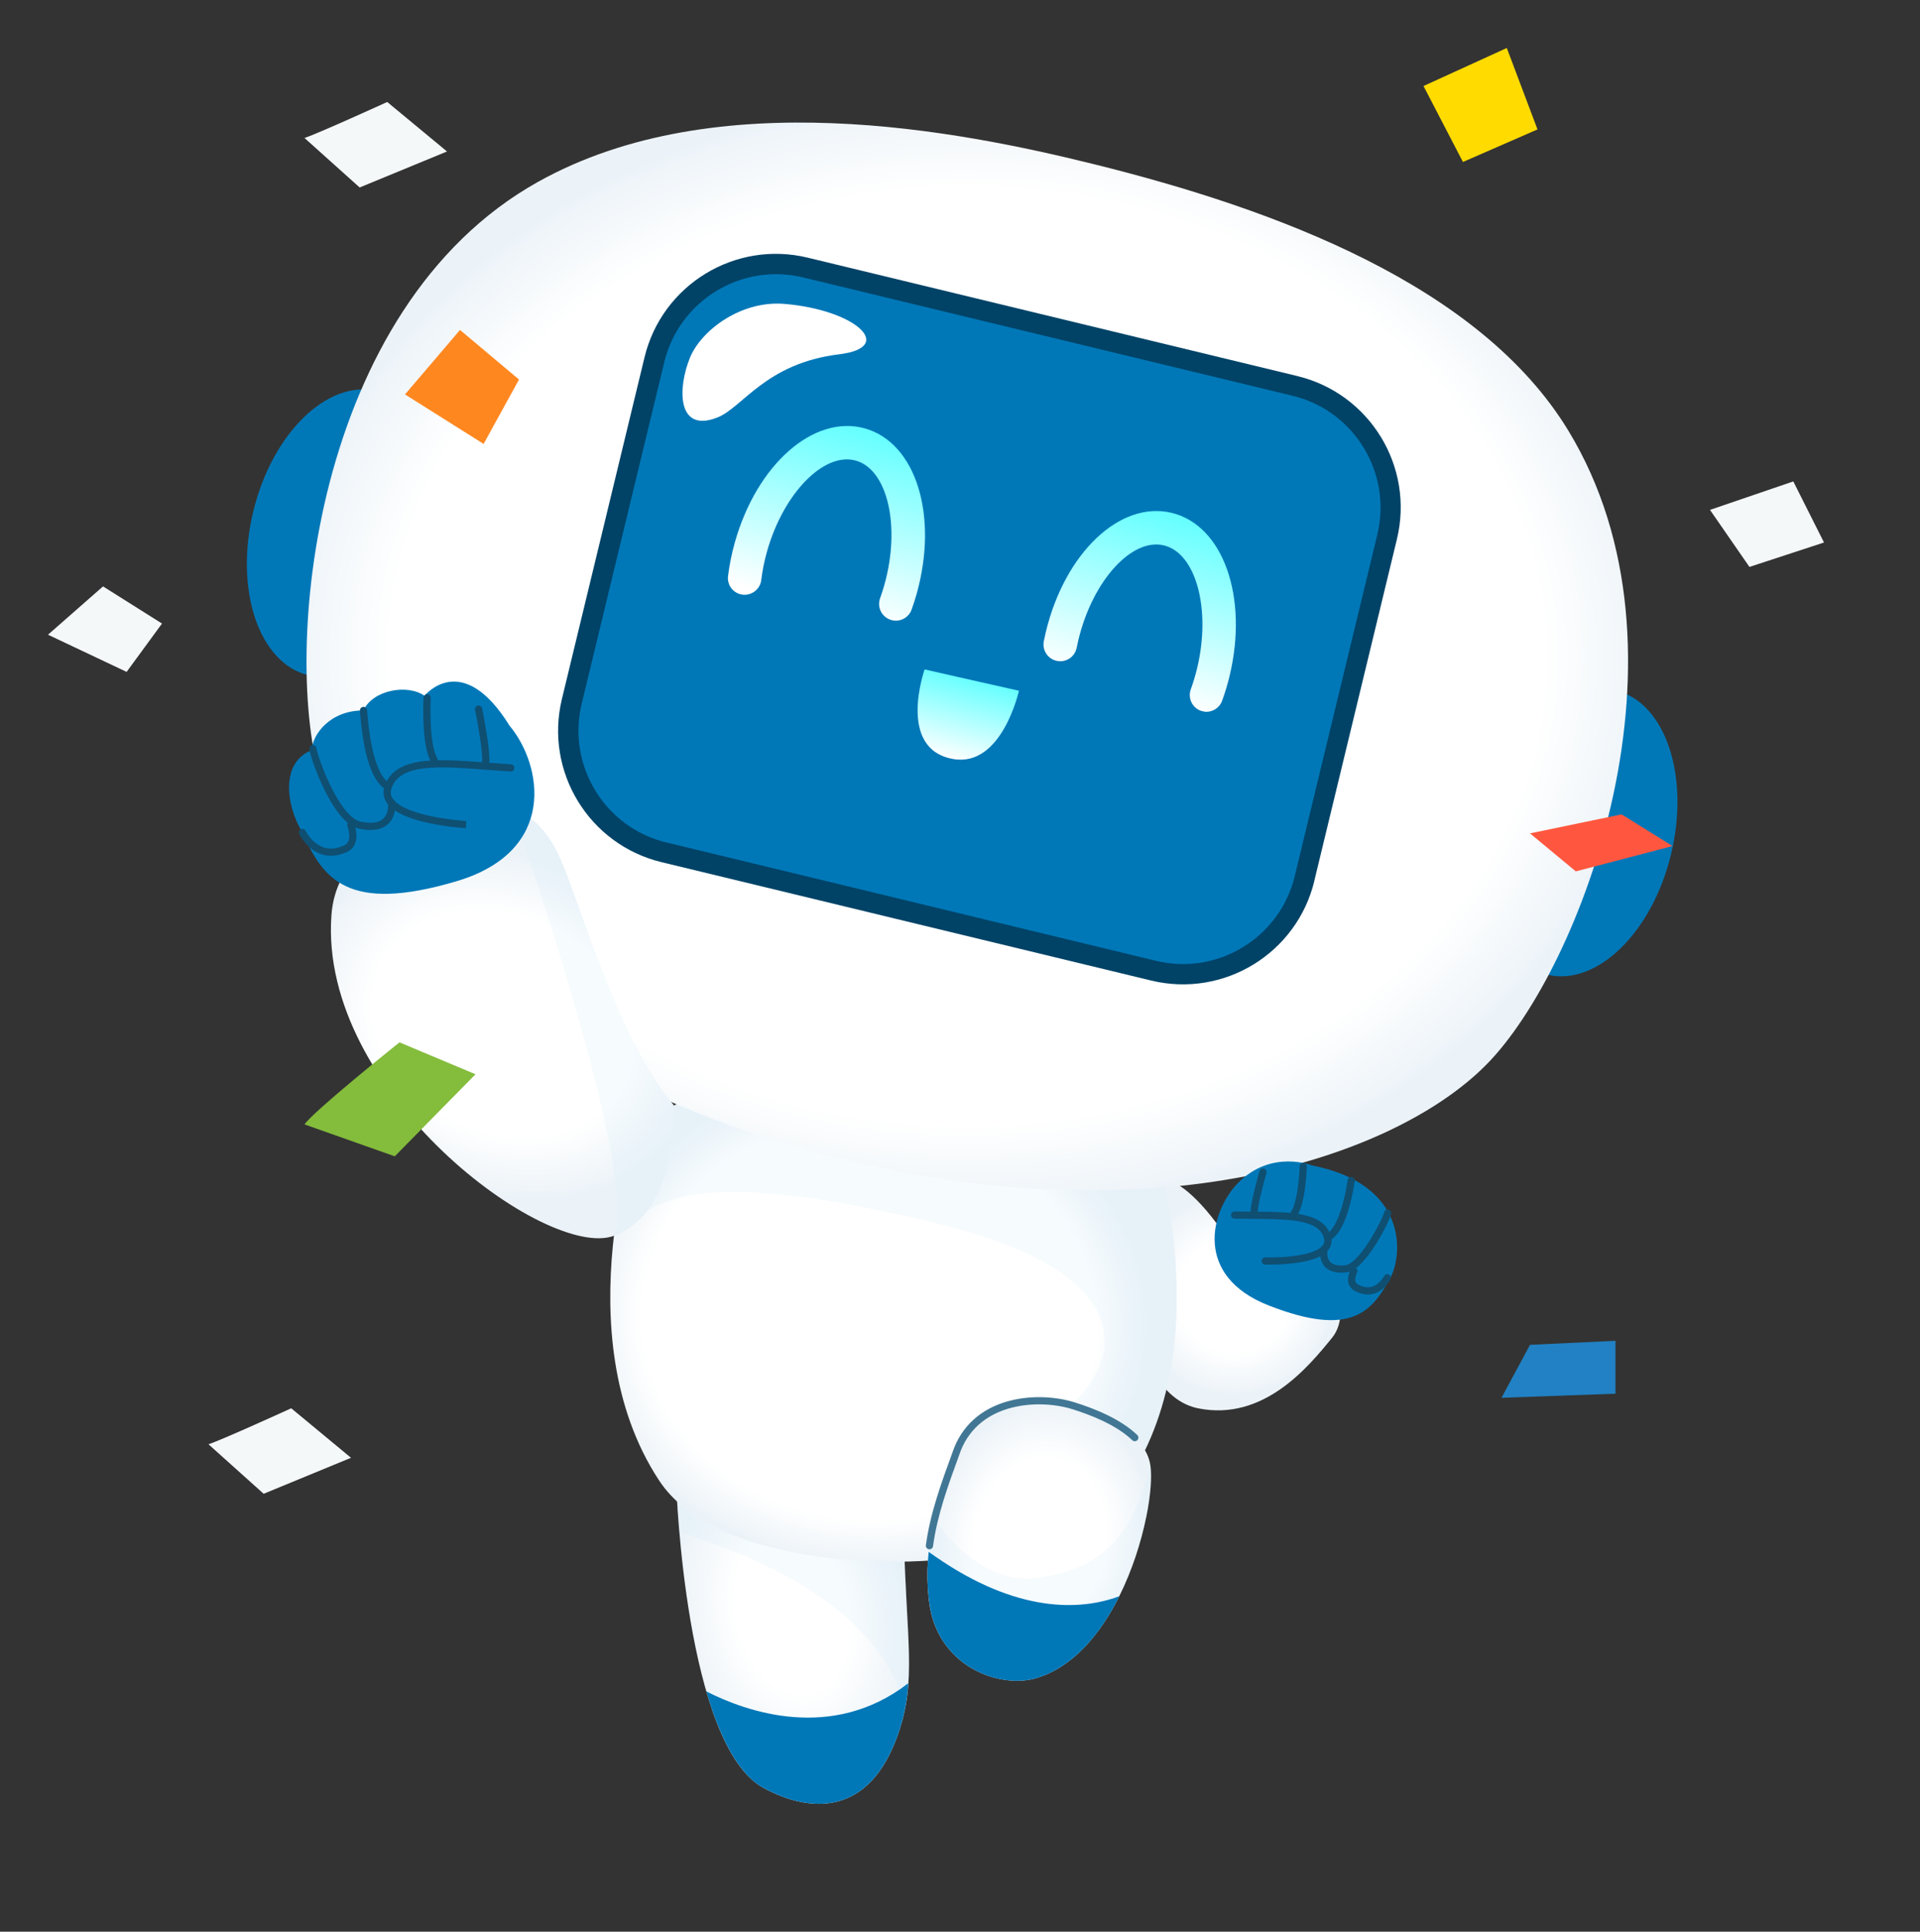 <svg width="160" height="161" viewBox="0 0 160 161" fill="none" xmlns="http://www.w3.org/2000/svg">
<rect x="0" y="0" width="160" height="161" fill="#333333" stroke="none"/>
<path d="M97.222 98.337C97.543 98.337 99.342 98.992 101.876 102.649C105.394 98.988 108.971 100.525 109.457 101.741C110.289 103.823 113.017 109.018 111.007 111.497C108.996 113.976 105.276 118.465 99.857 117.38C94.439 116.294 93.662 106.074 94.127 103.908C94.591 101.741 97.222 98.333 97.222 98.333V98.337Z" fill="url(#paint0_radial_2291_16850)"/>
<path d="M56.359 123.829C56.359 123.829 57.098 145.51 63.652 149.032C67.635 151.174 72.457 151.317 74.827 144.569C76.423 140.029 75.507 136.667 75.321 127.933C75.076 116.353 56.355 123.824 56.355 123.824L56.359 123.829Z" fill="url(#paint1_radial_2291_16850)"/>
<path d="M75.325 127.933C75.473 135.003 76.102 138.55 75.49 142.056C72.276 132.579 60.857 129.162 56.612 127.68C56.41 125.357 56.363 123.824 56.363 123.824C56.363 123.824 75.085 116.349 75.33 127.933H75.325Z" fill="#C1E2F3" fill-opacity="0.16"/>
<path d="M58.863 140.97C59.944 144.686 61.477 147.862 63.652 149.032C67.634 151.173 72.457 151.317 74.826 144.568C75.346 143.094 75.595 141.739 75.692 140.29C69.323 145.21 62.178 142.659 58.858 140.97H58.863Z" fill="#0078B8"/>
<path d="M53.237 93.532C53.237 93.532 46.886 111.172 54.927 123.394C59.623 130.531 74.459 130.155 74.459 130.155C74.459 130.155 89.295 130.531 93.991 123.394C102.032 111.172 95.68 93.532 95.68 93.532C95.68 93.532 73.331 82.826 53.237 93.532Z" fill="url(#paint2_radial_2291_16850)"/>
<path d="M93.987 123.389C88.958 123.343 87.268 121.405 86.74 118.486C90.33 117.219 92.678 113.457 91.914 110.568C90.448 105.044 81.698 102.476 71.537 100.538C55.489 97.48 54.083 100.994 51.16 102.996C51.802 97.51 53.234 93.532 53.234 93.532C73.332 82.826 95.677 93.532 95.677 93.532C95.677 93.532 102.028 111.172 93.987 123.394V123.389Z" fill="#C1E2F3" fill-opacity="0.16"/>
<path d="M36.028 46.24C34.448 52.782 29.824 57.276 25.702 56.279C21.58 55.282 19.524 49.171 21.103 42.634C22.683 36.092 27.307 31.599 31.429 32.595C35.551 33.592 37.607 39.703 36.028 46.24Z" fill="#0078B8"/>
<path d="M124.331 67.589C122.751 74.131 124.808 80.237 128.93 81.234C133.052 82.231 137.672 77.737 139.255 71.196C140.835 64.654 138.778 58.547 134.656 57.55C130.535 56.554 125.914 61.047 124.331 67.589Z" fill="#0078B8"/>
<path d="M70.565 96.707C96.166 102.899 116.002 96.682 123.866 88.73C131.729 80.778 141.92 54.378 130.699 35.898C123.355 23.798 106.403 17.459 91.161 13.684C79.928 10.901 59.699 6.872 44.858 15.145C25.976 25.674 23.438 54.598 26.8 65.266C30.162 75.934 44.964 90.525 70.565 96.716V96.707Z" fill="url(#paint3_radial_2291_16850)"/>
<path d="M109.529 73.421C108.067 79.468 101.978 83.189 95.926 81.723L55.13 71.858C49.082 70.397 45.361 64.307 46.827 58.255L53.711 29.778C55.172 23.731 61.262 20.01 67.309 21.475L108.105 31.341C114.153 32.802 117.874 38.892 116.408 44.944L109.524 73.421H109.529Z" fill="#004367"/>
<path d="M55.531 70.216C50.395 68.974 47.232 63.788 48.474 58.657L55.358 30.18C56.599 25.049 61.785 21.881 66.921 23.123L107.717 32.988C112.848 34.23 116.015 39.416 114.778 44.547L107.894 73.024C106.652 78.159 101.466 81.323 96.335 80.081L55.539 70.216H55.531Z" fill="#0078B8"/>
<path d="M74.518 51.722C74.404 51.709 74.294 51.688 74.18 51.646C73.458 51.384 73.078 50.59 73.34 49.864C73.475 49.492 73.597 49.108 73.703 48.724C75.063 43.863 73.965 39.129 71.313 38.389C68.661 37.646 65.269 41.126 63.91 45.991C63.69 46.777 63.529 47.571 63.437 48.352C63.344 49.116 62.63 49.653 61.882 49.564C61.118 49.471 60.573 48.774 60.67 48.01C60.784 47.089 60.97 46.16 61.228 45.239C63.052 38.706 67.82 34.521 72.064 35.703C76.317 36.89 78.218 42.938 76.393 49.475C76.267 49.923 76.123 50.375 75.967 50.81C75.747 51.422 75.143 51.785 74.522 51.726L74.518 51.722Z" fill="url(#paint4_linear_2291_16850)"/>
<path d="M100.411 59.315C100.297 59.303 100.179 59.277 100.064 59.239C99.342 58.977 98.971 58.175 99.233 57.453C99.439 56.883 99.617 56.291 99.76 55.696C100.939 50.789 99.672 46.097 96.99 45.455C94.312 44.809 91.048 48.411 89.87 53.318C89.815 53.542 89.768 53.762 89.722 53.986C89.574 54.742 88.844 55.236 88.083 55.084C87.327 54.936 86.838 54.201 86.985 53.445C87.036 53.187 87.095 52.926 87.154 52.668C88.738 46.071 93.341 41.709 97.636 42.743C101.927 43.774 104.051 49.75 102.463 56.346C102.294 57.047 102.087 57.74 101.842 58.407C101.619 59.015 101.019 59.379 100.402 59.319L100.411 59.315Z" fill="url(#paint5_linear_2291_16850)"/>
<path d="M77.056 55.793C77.056 55.793 82.048 56.933 84.912 57.571C84.912 57.571 83.501 63.952 79.451 63.264C74.692 62.449 77.052 55.793 77.052 55.793H77.056Z" fill="url(#paint6_linear_2291_16850)"/>
<path d="M65.346 25.327C61.743 25.036 58.441 27.523 57.499 29.808C56.477 32.295 56.376 36.13 59.771 34.8C61.904 33.964 63.783 30.281 69.932 29.529C74.708 28.946 71.292 25.808 65.346 25.327Z" fill="white"/>
<path d="M42.95 67.521C43.49 67.829 45.273 68.217 46.822 71.858C48.372 75.498 51.7 86.956 56.114 92.066C56.114 92.066 56.743 100.905 51.168 102.995C45.594 105.086 26.534 91.056 27.62 76.271C28.304 66.917 42.95 67.521 42.95 67.521Z" fill="url(#paint7_radial_2291_16850)"/>
<path d="M109.343 97.134C109.343 97.134 105.969 95.77 103.186 98.578C100.88 100.909 99.423 106.349 105.749 108.815C112.595 111.484 114.322 109.318 115.855 106.518C116.911 104.588 117.35 98.713 109.343 97.134Z" fill="#0078B8"/>
<path fill-rule="evenodd" clip-rule="evenodd" d="M102.582 101.262C102.586 101.097 102.723 100.965 102.888 100.969C103.395 100.98 103.902 100.983 104.4 100.986C105.708 100.995 106.959 101.003 107.991 101.147C109.406 101.344 110.598 101.819 110.914 103.079C110.998 103.411 110.962 103.718 110.819 103.986C110.681 104.248 110.454 104.45 110.196 104.609C109.683 104.922 108.971 105.107 108.279 105.219C107.58 105.333 106.867 105.378 106.332 105.395C106.064 105.403 105.839 105.405 105.681 105.404C105.601 105.404 105.539 105.403 105.496 105.402L105.446 105.401L105.433 105.401L105.429 105.401C105.264 105.395 105.132 105.257 105.137 105.091C105.142 104.926 105.281 104.796 105.446 104.801C105.446 104.801 105.446 104.801 105.446 104.801L105.45 104.801L105.461 104.801L105.507 104.802C105.547 104.803 105.607 104.804 105.683 104.804C105.836 104.805 106.053 104.803 106.313 104.795C106.834 104.779 107.519 104.735 108.183 104.627C108.855 104.518 109.473 104.348 109.882 104.097C110.085 103.973 110.217 103.841 110.289 103.705C110.357 103.577 110.382 103.424 110.332 103.226C110.116 102.362 109.3 101.935 107.908 101.741C106.918 101.603 105.73 101.595 104.439 101.587C103.932 101.584 103.409 101.58 102.876 101.569C102.71 101.565 102.579 101.428 102.582 101.262Z" fill="#0F4F72"/>
<path fill-rule="evenodd" clip-rule="evenodd" d="M113.085 106.081L113.083 106.086L113.071 106.11C113.061 106.132 113.046 106.165 113.03 106.206C112.998 106.29 112.963 106.4 112.946 106.516C112.912 106.753 112.957 106.932 113.148 107.039C113.53 107.255 113.847 107.308 114.102 107.285C114.36 107.261 114.581 107.158 114.765 107.022C114.951 106.885 115.095 106.719 115.193 106.585C115.241 106.518 115.277 106.461 115.301 106.422C115.313 106.402 115.321 106.387 115.326 106.377L115.332 106.367C115.332 106.367 115.332 106.367 115.332 106.367C115.406 106.219 115.587 106.158 115.735 106.232C115.883 106.307 115.943 106.487 115.868 106.635L115.6 106.501C115.868 106.635 115.868 106.635 115.868 106.635L115.867 106.638L115.864 106.644L115.853 106.664C115.845 106.679 115.833 106.701 115.817 106.728C115.785 106.781 115.739 106.854 115.677 106.938C115.556 107.105 115.371 107.321 115.121 107.505C114.87 107.69 114.548 107.847 114.157 107.882C113.764 107.918 113.327 107.83 112.853 107.562C112.348 107.277 112.303 106.776 112.352 106.431C112.378 106.256 112.428 106.1 112.471 105.99C112.492 105.934 112.512 105.888 112.528 105.856C112.535 105.84 112.542 105.827 112.546 105.817L112.552 105.806L112.554 105.802L112.555 105.8C112.555 105.8 112.555 105.8 112.818 105.939L112.555 105.8C112.633 105.654 112.815 105.598 112.961 105.676C113.107 105.754 113.163 105.935 113.085 106.081C113.085 106.081 113.085 106.081 113.085 106.081Z" fill="#0F4F72"/>
<path fill-rule="evenodd" clip-rule="evenodd" d="M105.334 97.395C105.493 97.441 105.585 97.607 105.539 97.766L105.251 97.683L104.962 97.6C105.009 97.44 105.175 97.349 105.334 97.395ZM104.82 101.049C104.885 101.183 104.842 101.347 104.714 101.431C104.575 101.521 104.389 101.483 104.298 101.344C104.247 101.265 104.231 101.179 104.224 101.123C104.216 101.06 104.216 100.991 104.218 100.924C104.223 100.787 104.244 100.623 104.272 100.446C104.33 100.092 104.426 99.656 104.528 99.237C104.63 98.817 104.738 98.408 104.821 98.104C104.863 97.952 104.898 97.826 104.923 97.738L104.952 97.636L104.96 97.609L104.962 97.6L105.251 97.683L105.539 97.766L105.536 97.775L105.529 97.801L105.5 97.901C105.476 97.988 105.441 98.112 105.4 98.262C105.318 98.562 105.211 98.966 105.111 99.379C105.01 99.793 104.918 100.211 104.864 100.542C104.837 100.709 104.821 100.846 104.818 100.946C104.816 100.996 104.817 101.03 104.82 101.049Z" fill="#0F4F72"/>
<path fill-rule="evenodd" clip-rule="evenodd" d="M108.614 96.931C108.779 96.936 108.909 97.074 108.904 97.24L108.904 97.243L108.904 97.25L108.903 97.276L108.899 97.376C108.895 97.461 108.888 97.584 108.878 97.734C108.858 98.035 108.825 98.446 108.768 98.889C108.712 99.331 108.634 99.809 108.523 100.241C108.414 100.666 108.266 101.078 108.057 101.365C107.959 101.499 107.772 101.528 107.638 101.43C107.504 101.332 107.475 101.145 107.572 101.011C107.712 100.82 107.837 100.499 107.941 100.092C108.044 99.693 108.119 99.242 108.173 98.814C108.227 98.386 108.26 97.987 108.28 97.695C108.289 97.549 108.296 97.43 108.299 97.348L108.303 97.253L108.304 97.229L108.304 97.223C108.31 97.057 108.448 96.926 108.614 96.931Z" fill="#0F4F72"/>
<path fill-rule="evenodd" clip-rule="evenodd" d="M112.662 98.094C112.825 98.126 112.93 98.284 112.898 98.447C112.894 98.464 112.888 98.502 112.879 98.559C112.828 98.874 112.686 99.752 112.427 100.658C112.273 101.195 112.074 101.758 111.821 102.239C111.57 102.712 111.246 103.145 110.823 103.37C110.676 103.448 110.495 103.392 110.417 103.246C110.339 103.1 110.395 102.918 110.541 102.84C110.806 102.7 111.059 102.395 111.29 101.958C111.517 101.529 111.702 101.01 111.85 100.493C112.094 99.639 112.225 98.836 112.282 98.487C112.295 98.412 112.304 98.358 112.309 98.329C112.342 98.167 112.5 98.061 112.662 98.094Z" fill="#0F4F72"/>
<path fill-rule="evenodd" clip-rule="evenodd" d="M115.681 100.811C115.845 100.836 115.957 100.989 115.933 101.152C115.918 101.251 115.864 101.396 115.802 101.544C115.736 101.705 115.644 101.906 115.533 102.132C115.31 102.584 115.005 103.145 114.657 103.698C114.309 104.248 113.913 104.8 113.506 105.227C113.113 105.641 112.658 105.995 112.189 106.047C111.591 106.114 111.132 106.041 110.788 105.863C110.439 105.681 110.237 105.406 110.128 105.127C110.021 104.855 110.003 104.582 110.009 104.384C110.012 104.284 110.021 104.2 110.029 104.139C110.034 104.109 110.038 104.084 110.041 104.067L110.045 104.045L110.047 104.038L110.047 104.036L110.047 104.035L110.047 104.035C110.047 104.035 110.048 104.034 110.339 104.1L110.048 104.034C110.084 103.873 110.244 103.771 110.406 103.808C110.567 103.844 110.669 104.004 110.633 104.165C110.633 104.165 110.633 104.166 110.633 104.166L110.34 104.1C110.633 104.166 110.633 104.166 110.633 104.166L110.633 104.165L110.633 104.165L110.633 104.166L110.631 104.176C110.629 104.186 110.626 104.202 110.623 104.223C110.617 104.266 110.611 104.328 110.608 104.401C110.604 104.552 110.62 104.738 110.687 104.909C110.751 105.073 110.863 105.226 111.065 105.33C111.271 105.437 111.601 105.509 112.123 105.451L112.123 105.451C112.364 105.424 112.69 105.215 113.072 104.814C113.44 104.427 113.812 103.912 114.149 103.378C114.485 102.845 114.78 102.303 114.994 101.867C115.101 101.649 115.188 101.46 115.248 101.314C115.279 101.241 115.302 101.181 115.318 101.134C115.334 101.086 115.339 101.065 115.339 101.063C115.339 101.063 115.339 101.063 115.339 101.063C115.364 100.899 115.517 100.786 115.681 100.811Z" fill="#0F4F72"/>
<path d="M95.512 126.468C95.098 128.499 94.359 130.856 93.269 133.039C91.719 136.156 89.456 138.91 86.407 139.847C83.303 140.802 78.07 138.893 77.42 133.47C77.377 133.12 77.348 132.773 77.323 132.435C77.255 131.354 77.284 130.332 77.386 129.34C77.711 126.388 78.712 123.715 79.797 120.758C81.516 116.522 86.614 116.273 89.443 117.156C91.736 117.87 95.469 119.386 95.867 122.148C95.997 123.073 95.892 124.635 95.516 126.464L95.512 126.468Z" fill="url(#paint8_radial_2291_16850)"/>
<path d="M56.109 92.066C51.696 86.956 48.368 75.498 46.819 71.858C45.754 69.362 44.584 68.395 43.778 67.935C43.529 68.082 43.279 68.247 43.03 68.441C43.03 68.441 53.381 98.13 51.16 102.995C56.734 100.905 56.105 92.066 56.105 92.066H56.109Z" fill="#C1E2F3" fill-opacity="0.16"/>
<path d="M35.378 57.989C35.378 57.989 38.495 54.083 42.46 60.481C45.197 63.75 46.493 70.942 38.034 73.45C28.887 76.166 26.885 73.176 25.204 69.383C23.76 67.014 23.426 63.496 25.977 62.529C26.028 61.212 27.506 59.201 30.289 59.214C31.045 57.512 33.95 56.984 35.374 57.989H35.378Z" fill="#0078B8"/>
<path fill-rule="evenodd" clip-rule="evenodd" d="M36.003 63.982C34.178 64.082 33.019 64.549 32.625 65.701C32.532 65.972 32.548 66.196 32.632 66.393C32.719 66.597 32.89 66.796 33.147 66.986C33.665 67.369 34.459 67.665 35.32 67.885C36.173 68.103 37.057 68.239 37.732 68.321C38.068 68.362 38.351 68.389 38.549 68.406C38.648 68.415 38.726 68.42 38.779 68.424L38.839 68.428L38.853 68.429L38.857 68.429L38.84 68.729M38.84 68.729L38.823 69.028L38.817 69.028L38.8 69.027L38.736 69.023C38.681 69.019 38.6 69.013 38.498 69.004C38.294 68.987 38.004 68.959 37.659 68.917C36.971 68.833 36.058 68.693 35.171 68.466C34.292 68.241 33.404 67.923 32.79 67.468C32.48 67.239 32.222 66.963 32.08 66.628C31.934 66.286 31.92 65.908 32.057 65.507C32.584 63.969 34.121 63.485 35.97 63.383C37.317 63.308 38.929 63.432 40.623 63.563C41.267 63.612 41.922 63.663 42.58 63.704C42.745 63.714 42.871 63.856 42.861 64.022C42.85 64.187 42.708 64.313 42.542 64.303C41.859 64.26 41.187 64.209 40.535 64.158C38.858 64.029 37.308 63.91 36.003 63.982" fill="#0F4F72"/>
<path fill-rule="evenodd" clip-rule="evenodd" d="M29.067 68.352C29.219 68.286 29.396 68.356 29.462 68.508L29.186 68.627C29.462 68.508 29.462 68.508 29.462 68.508L29.462 68.508L29.462 68.509L29.463 68.51L29.465 68.516L29.472 68.532C29.478 68.546 29.486 68.567 29.495 68.592C29.514 68.642 29.539 68.713 29.565 68.799C29.617 68.97 29.676 69.209 29.697 69.47C29.738 69.981 29.633 70.68 28.91 71.011C28.258 71.311 27.673 71.376 27.16 71.29C26.649 71.205 26.231 70.974 25.905 70.712C25.579 70.45 25.339 70.153 25.181 69.924C25.102 69.809 25.042 69.71 25.002 69.638C24.981 69.602 24.966 69.573 24.955 69.552L24.943 69.527L24.939 69.52L24.938 69.517L24.938 69.517L24.937 69.516C24.937 69.516 24.937 69.516 25.208 69.387L24.937 69.516C24.866 69.366 24.93 69.187 25.08 69.116C25.229 69.045 25.408 69.109 25.479 69.259C25.479 69.259 25.479 69.259 25.479 69.259C25.479 69.259 25.479 69.259 25.479 69.259L25.479 69.259L25.479 69.258L25.479 69.258C25.479 69.258 25.479 69.258 25.479 69.258L25.481 69.262L25.489 69.278C25.496 69.292 25.508 69.315 25.525 69.344C25.557 69.402 25.608 69.486 25.675 69.584C25.811 69.781 26.013 70.029 26.28 70.244C26.547 70.458 26.872 70.634 27.259 70.698C27.642 70.763 28.107 70.72 28.66 70.466C29.037 70.293 29.132 69.937 29.099 69.518C29.083 69.314 29.036 69.119 28.991 68.974C28.969 68.901 28.949 68.843 28.934 68.803C28.926 68.783 28.92 68.768 28.916 68.758L28.912 68.748L28.911 68.747" fill="#0F4F72"/>
<path fill-rule="evenodd" clip-rule="evenodd" d="M39.825 58.806C39.987 58.773 40.145 58.878 40.178 59.041L39.884 59.1L39.59 59.159C39.557 58.997 39.662 58.838 39.825 58.806ZM40.161 63.535C40.162 63.531 40.163 63.526 40.165 63.519C40.171 63.488 40.177 63.44 40.181 63.372C40.187 63.237 40.181 63.054 40.164 62.834C40.13 62.396 40.056 61.843 39.97 61.295C39.885 60.749 39.79 60.215 39.716 59.817C39.679 59.618 39.648 59.453 39.625 59.338L39.599 59.205L39.592 59.171L39.59 59.159L39.884 59.1L40.178 59.041L40.181 59.053L40.188 59.089L40.214 59.224C40.237 59.34 40.269 59.506 40.306 59.707C40.381 60.109 40.477 60.649 40.563 61.203C40.649 61.755 40.727 62.326 40.762 62.788C40.78 63.018 40.788 63.229 40.78 63.4C40.776 63.486 40.767 63.569 40.752 63.644C40.737 63.711 40.71 63.805 40.647 63.885C40.545 64.015 40.356 64.037 40.226 63.934C40.103 63.837 40.077 63.663 40.161 63.535Z" fill="#0F4F72"/>
<path fill-rule="evenodd" clip-rule="evenodd" d="M35.893 58.17C35.893 58.17 35.893 58.17 35.893 58.17L35.893 58.172L35.893 58.18L35.891 58.212C35.89 58.24 35.888 58.282 35.886 58.336C35.882 58.443 35.877 58.598 35.874 58.789C35.868 59.171 35.867 59.693 35.892 60.254C35.916 60.817 35.965 61.413 36.055 61.946C36.147 62.486 36.276 62.929 36.445 63.206C36.531 63.347 36.487 63.532 36.345 63.618C36.204 63.704 36.019 63.659 35.933 63.518C35.703 63.14 35.558 62.605 35.463 62.046C35.367 61.479 35.317 60.856 35.292 60.28C35.267 59.703 35.268 59.169 35.274 58.779C35.278 58.584 35.282 58.424 35.287 58.314C35.289 58.258 35.29 58.215 35.292 58.185L35.293 58.151L35.294 58.142L35.294 58.14C35.303 57.974 35.444 57.846 35.609 57.855C35.775 57.864 35.902 58.005 35.893 58.17Z" fill="#0F4F72"/>
<path fill-rule="evenodd" clip-rule="evenodd" d="M30.258 58.916C30.423 58.897 30.572 59.014 30.591 59.179C30.596 59.216 30.601 59.288 30.609 59.39C30.646 59.848 30.729 60.904 30.953 62.037C31.089 62.725 31.273 63.423 31.523 64.011C31.776 64.607 32.079 65.047 32.427 65.271C32.567 65.361 32.607 65.546 32.518 65.686C32.428 65.825 32.243 65.865 32.103 65.776C31.603 65.455 31.24 64.879 30.971 64.246C30.698 63.605 30.504 62.861 30.364 62.153C30.13 60.967 30.041 59.83 30.009 59.408C30.002 59.328 29.998 59.273 29.995 59.249C29.976 59.085 30.094 58.935 30.258 58.916Z" fill="#0F4F72"/>
<path fill-rule="evenodd" clip-rule="evenodd" d="M26.057 62.112C26.222 62.1 26.366 62.224 26.378 62.39C26.38 62.427 26.405 62.548 26.465 62.758C26.523 62.958 26.606 63.216 26.712 63.513C26.923 64.106 27.223 64.847 27.584 65.578C27.947 66.311 28.366 67.022 28.815 67.563C29.272 68.114 29.718 68.439 30.124 68.496L30.14 68.498L30.14 68.498C30.82 68.631 31.276 68.579 31.581 68.456C31.88 68.335 32.059 68.137 32.171 67.92C32.286 67.697 32.331 67.452 32.345 67.254C32.352 67.157 32.351 67.075 32.348 67.019C32.347 66.99 32.345 66.969 32.344 66.955L32.343 66.94L32.342 66.939L32.342 66.938C32.322 66.774 32.438 66.624 32.602 66.603C32.766 66.582 32.916 66.698 32.938 66.863L32.64 66.901C32.938 66.863 32.938 66.863 32.938 66.863L32.938 66.863L32.938 66.864L32.938 66.867L32.939 66.875L32.942 66.901C32.944 66.923 32.946 66.954 32.947 66.992C32.951 67.067 32.952 67.172 32.943 67.296C32.926 67.541 32.87 67.875 32.704 68.195C32.536 68.521 32.255 68.831 31.805 69.012C31.363 69.191 30.783 69.234 30.032 69.088C29.4 68.996 28.833 68.525 28.353 67.946C27.863 67.354 27.419 66.597 27.046 65.844C26.673 65.089 26.364 64.326 26.146 63.714C26.037 63.408 25.95 63.138 25.889 62.924C25.83 62.72 25.787 62.542 25.779 62.433C25.767 62.268 25.891 62.124 26.057 62.112Z" fill="#0F4F72"/>
<path d="M93.273 133.044C94.363 130.86 95.098 128.499 95.516 126.472C95.892 124.644 95.997 123.081 95.866 122.156C94.35 128.309 91.605 130.81 86.394 131.511C82.124 132.089 78.898 128.124 77.871 126.679C77.66 127.553 77.491 128.436 77.39 129.348C77.284 130.341 77.259 131.363 77.327 132.444C77.348 132.782 77.382 133.128 77.424 133.479C78.074 138.901 83.307 140.806 86.411 139.856C89.464 138.922 91.723 136.165 93.273 133.048V133.044Z" fill="#C1E2F3" fill-opacity="0.16"/>
<path d="M93.273 133.043C91.723 136.16 89.46 138.913 86.41 139.851C83.306 140.805 78.074 138.897 77.424 133.474C77.381 133.123 77.352 132.777 77.326 132.439C77.259 131.358 77.288 130.336 77.39 129.344C77.58 129.483 77.77 129.614 77.96 129.741C84.776 134.466 90.051 134.247 93.273 133.039V133.043Z" fill="#0078B8"/>
<path fill-rule="evenodd" clip-rule="evenodd" d="M80.077 120.87C80.039 120.974 80.002 121.077 79.964 121.179C78.989 123.849 78.107 126.26 77.751 128.869C77.728 129.034 77.577 129.148 77.413 129.126C77.249 129.104 77.134 128.952 77.156 128.788C77.522 126.113 78.424 123.646 79.393 120.996C79.433 120.884 79.474 120.772 79.515 120.66L79.519 120.65L79.519 120.65C80.422 118.424 82.216 117.251 84.128 116.752C86.031 116.254 88.07 116.418 89.532 116.874L89.532 116.874C91.078 117.356 93.325 118.213 94.773 119.604C94.893 119.719 94.897 119.909 94.782 120.028C94.667 120.148 94.477 120.152 94.358 120.037C93.019 118.751 90.891 117.927 89.354 117.446M80.077 120.87C80.894 118.863 82.507 117.795 84.279 117.332C86.062 116.866 87.986 117.02 89.353 117.446" fill="#417794"/>
<path d="M4 52.9L8.585 48.875L13.5 51.97L10.551 56L4 52.9Z" fill="#F5F8F9"/>
<path d="M17.375 120.375C18.524 119.998 24.269 117.375 24.269 117.375L29.25 121.5L21.971 124.5L17.375 120.375Z" fill="#F5F8F9"/>
<path d="M25.375 11.5C26.524 11.123 32.269 8.5 32.269 8.5L37.25 12.625L29.971 15.625L25.375 11.5Z" fill="#F5F8F9"/>
<path d="M25.375 93.714C26.165 92.574 33.29 86.875 33.29 86.875L39.625 89.536L32.898 96.375L25.375 93.714Z" fill="#84BC3C"/>
<path d="M127.5 69.458C128.772 69.193 135.133 67.875 135.133 67.875L139.375 70.515L131.316 72.625L127.5 69.458Z" fill="#FF573F"/>
<path d="M142.5 42.497L149.441 40.125L152 45.214L145.787 47.25L142.5 42.497Z" fill="#F5F8F9"/>
<path d="M33.75 32.873L38.335 27.5L43.25 31.633L40.301 37L33.75 32.873Z" fill="#FF871F"/>
<path d="M118.625 7.169L125.566 4L128.125 10.786L121.912 13.5L118.625 7.169Z" fill="#FFDB00"/>
<path d="M127.5 112.086L134.625 111.75V116.159L125.125 116.5L127.5 112.086Z" fill="#2181C4"/>
<defs>
<radialGradient id="paint0_radial_2291_16850" cx="0" cy="0" r="1" gradientUnits="userSpaceOnUse" gradientTransform="translate(102.871 107.939) rotate(124.948) scale(8.384 8.317)">
<stop offset="0.573" stop-color="white"/>
<stop offset="1" stop-color="#ECF3F8"/>
</radialGradient>
<radialGradient id="paint1_radial_2291_16850" cx="0" cy="0" r="1" gradientUnits="userSpaceOnUse" gradientTransform="translate(66.054 134.415) rotate(76.978) scale(13.793 9.521)">
<stop offset="0.49" stop-color="white"/>
<stop offset="1" stop-color="#ECF3F8"/>
</radialGradient>
<radialGradient id="paint2_radial_2291_16850" cx="0" cy="0" r="1" gradientUnits="userSpaceOnUse" gradientTransform="translate(72.421 110.066) rotate(94.635) scale(20.446 23.322)">
<stop offset="0.812" stop-color="white"/>
<stop offset="1" stop-color="#ECF3F8"/>
</radialGradient>
<radialGradient id="paint3_radial_2291_16850" cx="0" cy="0" r="1" gradientUnits="userSpaceOnUse" gradientTransform="translate(80.607 54.72) rotate(90.129) scale(46.595 57.65)">
<stop offset="0.836" stop-color="white"/>
<stop offset="1" stop-color="#ECF3F8"/>
</radialGradient>
<linearGradient id="paint4_linear_2291_16850" x1="67.892" y1="50.601" x2="71.96" y2="35.903" gradientUnits="userSpaceOnUse">
<stop stop-color="white"/>
<stop offset="1" stop-color="#66FFFF"/>
</linearGradient>
<linearGradient id="paint5_linear_2291_16850" x1="93.869" y1="57.478" x2="98.365" y2="43.134" gradientUnits="userSpaceOnUse">
<stop stop-color="white"/>
<stop offset="1" stop-color="#66FFFF"/>
</linearGradient>
<linearGradient id="paint6_linear_2291_16850" x1="79.252" y1="63.327" x2="80.997" y2="56.591" gradientUnits="userSpaceOnUse">
<stop stop-color="white"/>
<stop offset="1" stop-color="#66FFFF"/>
</linearGradient>
<radialGradient id="paint7_radial_2291_16850" cx="0" cy="0" r="1" gradientUnits="userSpaceOnUse" gradientTransform="translate(41.855 85.358) rotate(25.439) scale(17.319 13.899)">
<stop offset="0.645" stop-color="white"/>
<stop offset="1" stop-color="#ECF3F8"/>
</radialGradient>
<radialGradient id="paint8_radial_2291_16850" cx="0" cy="0" r="1" gradientUnits="userSpaceOnUse" gradientTransform="translate(86.665 128.439) rotate(100.686) scale(11.693 9.212)">
<stop offset="0.597" stop-color="white"/>
<stop offset="1" stop-color="#ECF3F8"/>
</radialGradient>
</defs>
</svg>
